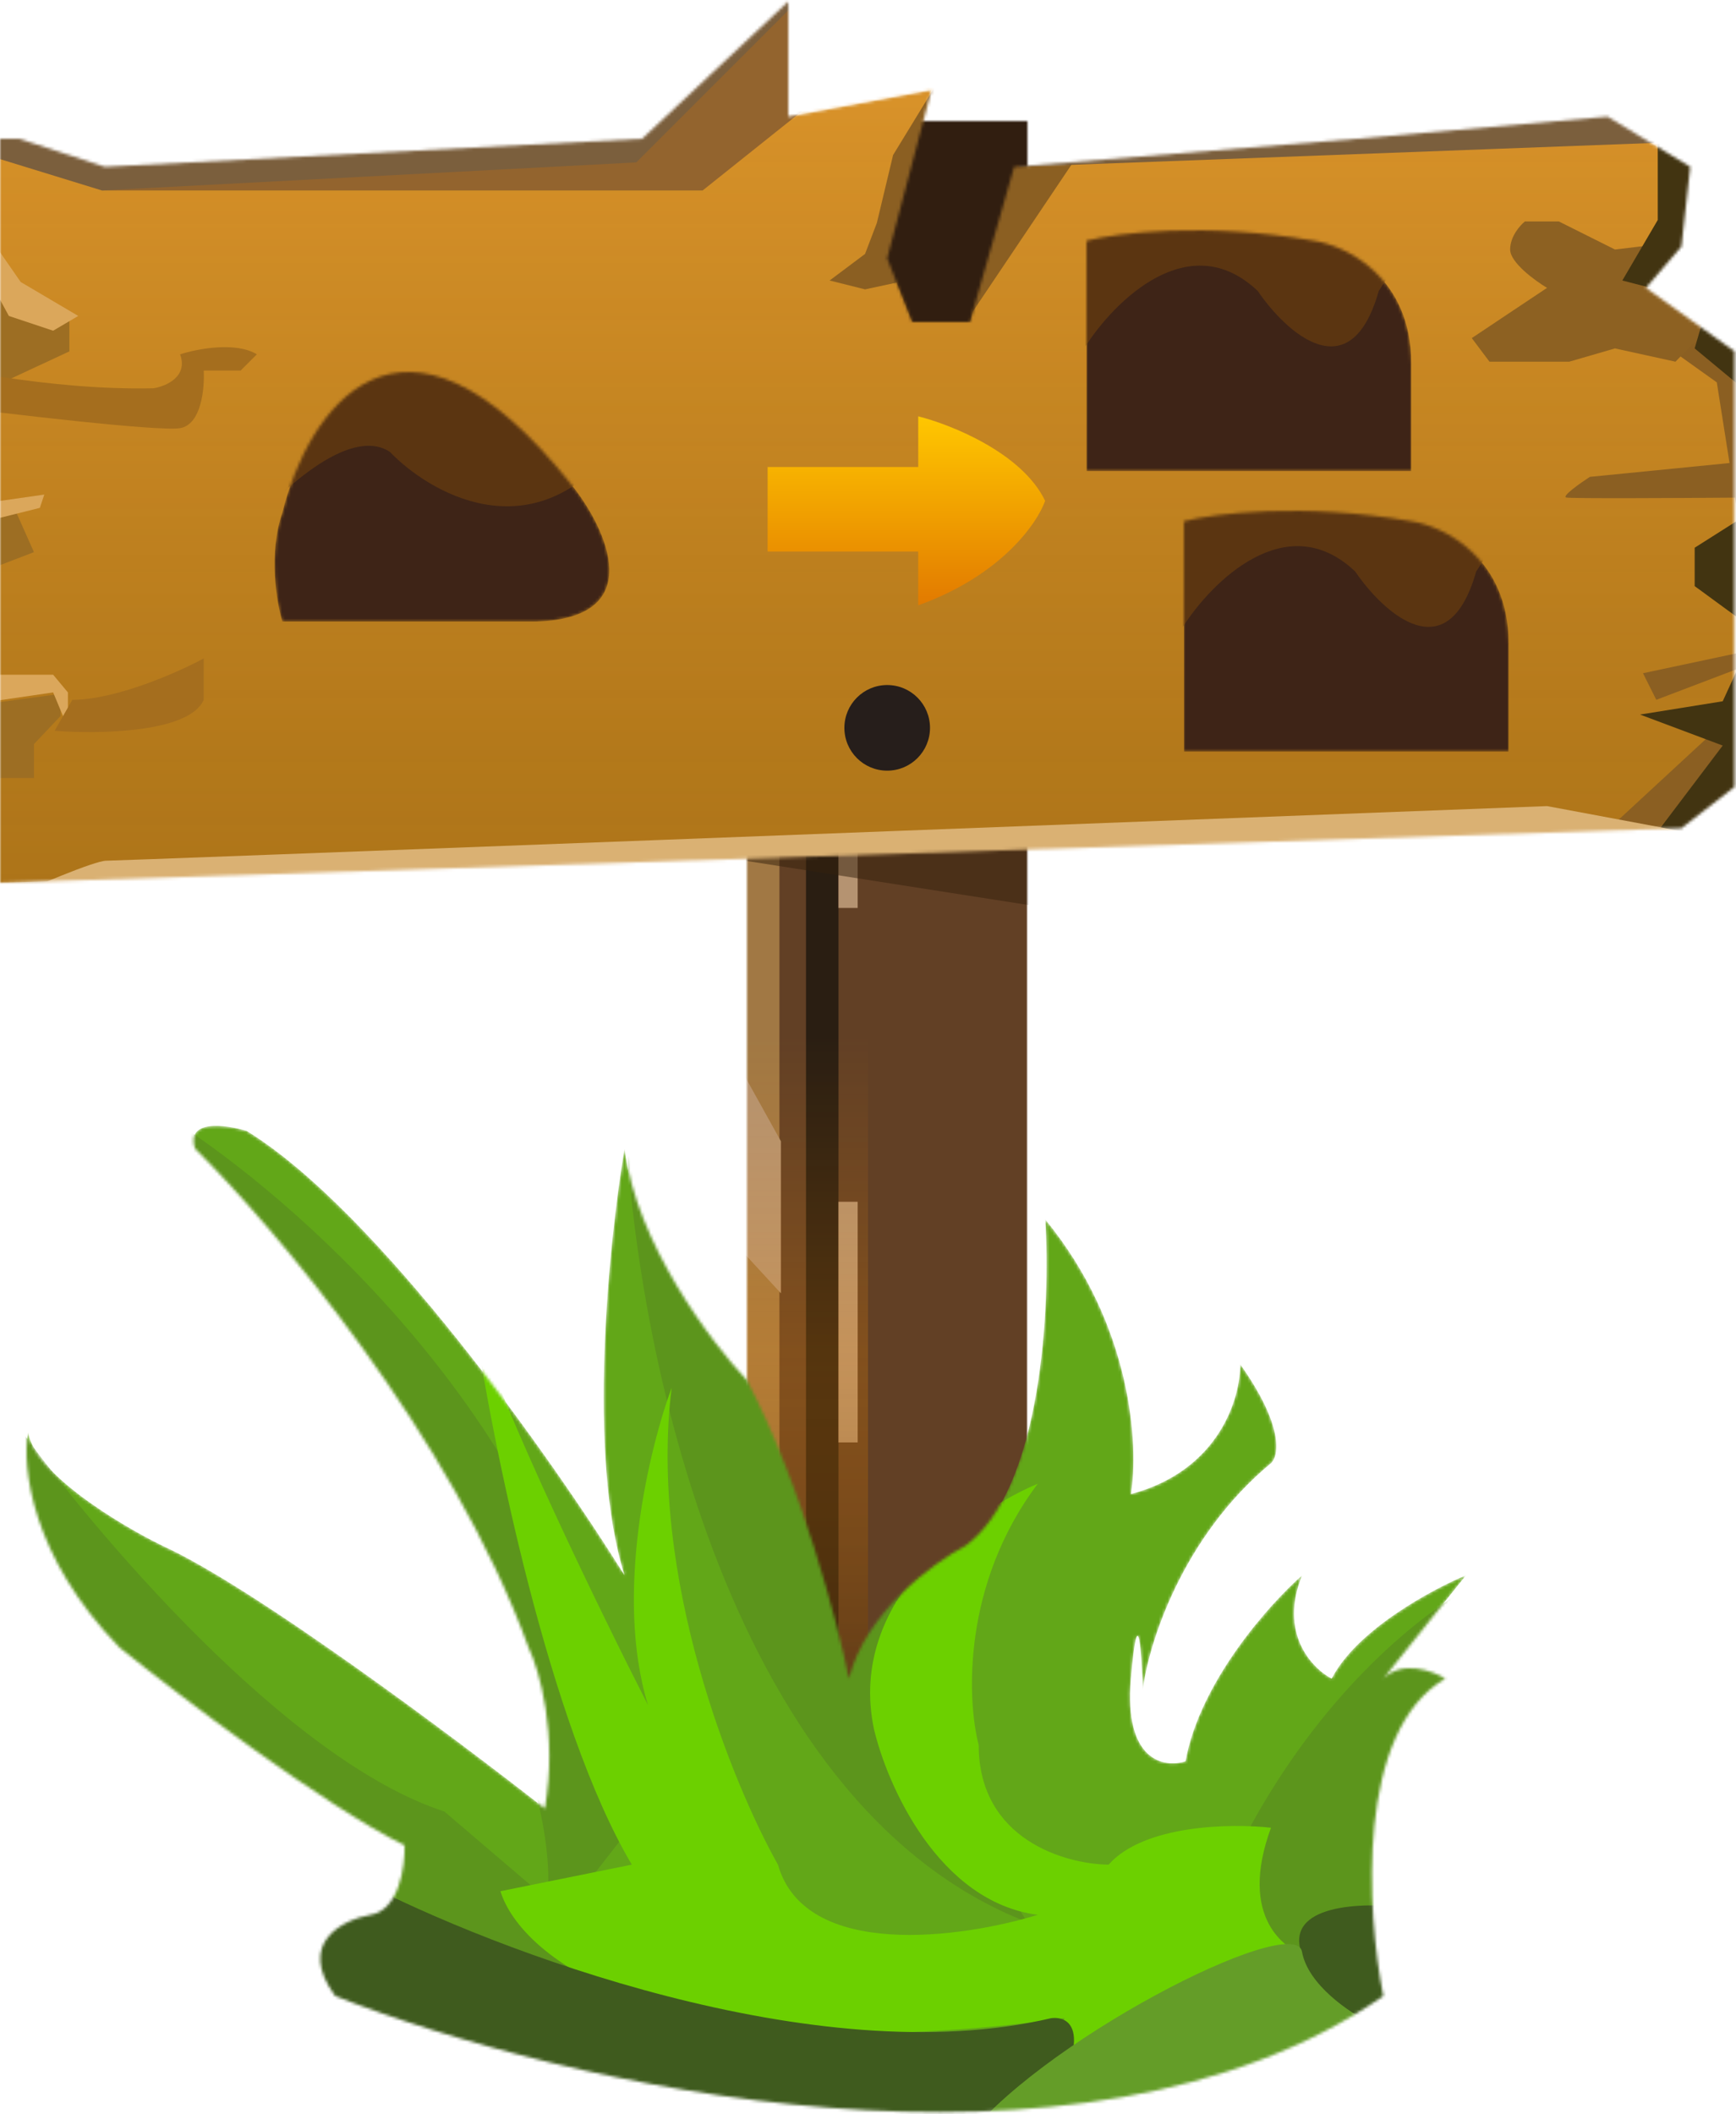 <svg width="588" height="716" viewBox="0 0 588 716" fill="none" xmlns="http://www.w3.org/2000/svg">
<mask id="mask0_9_320" style="mask-type:alpha" maskUnits="userSpaceOnUse" x="253" y="41" width="95" height="551">
<rect x="253" y="41" width="95" height="551" fill="#624025"/>
</mask>
<g mask="url(#mask0_9_320)">
<rect x="253" y="41" width="95" height="551" fill="#624025"/>
<rect x="236" y="-13" width="28" height="623" fill="#A17844"/>
<rect width="11" height="623" transform="matrix(-1 0 0 1 284 -13)" fill="#2A1E12"/>
<path d="M264.5 386.5L252 364L247 357.5V419L264.5 438V386.5Z" fill="#B59371"/>
<path d="M290.5 407H284V488.5H290.5V407Z" fill="#B59371"/>
<path d="M290.5 307.5H284V281H290.5V307.5Z" fill="#B59371"/>
<rect x="240" y="351" width="54" height="260" fill="url(#paint0_linear_9_320)" fill-opacity="0.5"/>
<path d="M214 285.5L367.5 309.5L376.5 271L214 285.5Z" fill="#34200C" fill-opacity="0.5"/>
<path d="M323.5 122.5L382.5 26.5L309 11L280.5 99.5L323.5 122.5Z" fill="#311E10"/>
<path d="M323.5 122.5L382.5 26.5L309 11L280.5 99.5L323.5 122.5Z" stroke="black"/>
<path d="M323.5 122.5L382.5 26.5L309 11L280.5 99.5L323.5 122.5Z" stroke="black" stroke-opacity="0.2"/>
</g>
<mask id="mask1_9_320" style="mask-type:alpha" maskUnits="userSpaceOnUse" x="0" y="0" width="588" height="299">
<path d="M35.5 56.5L6.5 47H0V299L569.5 280.5L587.5 266.5V119L557.5 97.5L569.5 83.5L572.5 56.5L544.5 39.5L459.5 47L343.5 56.5L328.5 109H309L300.5 87.5L315.5 30.5L267 39.5V0.5L217.5 47L35.5 56.5Z" fill="#BE852B"/>
</mask>
<g mask="url(#mask1_9_320)">
<path d="M35.5 56.5L6.5 47H0V299L569.5 280.5L587.5 266.5V119L557.5 97.5L569.5 83.5L572.5 56.5L544.5 39.5L459.5 47L343.5 56.5L328.5 109H309L300.5 87.5L315.5 30.5L267 39.5V0.5L217.5 47L35.5 56.5Z" fill="#BE852B"/>
<rect x="-7" y="-17" width="613" height="342" fill="url(#paint1_linear_9_320)"/>
<path d="M329.5 105.5L371.5 43L336 49L329.5 105.5Z" fill="#8B5F22"/>
<path d="M302.5 52.5L319 25.5L329.5 20.5L307 95L293 98L281 95L293 86L297 75.5L302.5 52.5Z" fill="#8B5F22"/>
<path d="M567.5 112.5L564.5 98H585L622.5 117L589 177L587.663 168.535C566.864 168.696 531.991 168.873 530.5 168.5C528.9 168.1 535.167 163.667 538.5 161.5L585.813 156.816L581.5 129.5L567.5 119.5V112.5Z" fill="#8B5F22"/>
<path d="M556.5 228L596.5 219.5V223.5L561 237L556.5 228Z" fill="#8B5F22"/>
<path d="M543.5 282L596.5 233L618.5 255.5L567.5 295.5L543.5 282Z" fill="#8B5F22"/>
<path d="M238 64.5L300 15L294.5 -17L34.5 64.5H238Z" fill="#93642E"/>
<path d="M547 84.5L576.5 81L586 103.5L567.5 122.5L547 118L531.5 122.5H504.5L498.5 114.5L524 97.5C519.833 95 511.5 88.9 511.5 84.5C511.5 80.1 514.833 76.333 516.5 75H528L547 84.5Z" fill="#8D6122"/>
<path d="M34.5 64.5L-11 50.5V42.5L197.5 38.5L273.5 -3L215.5 55L34.5 64.5Z" fill="#7B5F3D"/>
<path d="M571 48L345 56.5L348 50.5L566 25.5L571 48Z" fill="#7B5F3D"/>
<path d="M583.5 252.5L555.5 289.5L600.5 293.5L608.5 35.5L561.5 41V74.5L549.5 95L578.5 102.5L574 118L594.5 135V172.5L574 185.5V198.5L594.5 213.5L583.5 237.5L555.5 242L583.5 252.5Z" fill="#423411"/>
<path d="M36 291.5C32 291.5 11 300.5 1 305L562 334L569.5 281.5L524 273C363 279.167 40 291.5 36 291.5Z" fill="#DAB173"/>
<path d="M5.5 101L-5.5 89V132.5L23.5 119V107.5L5.5 101Z" fill="#9D6E23"/>
<path d="M5.5 173.5H-5.5V193.5L11.5 187L5.5 173.5Z" fill="#9D6E23"/>
<path d="M20.5 235L-5.5 238.5V263.5H11.5V252L20.5 242.5V235Z" fill="#9D6E23"/>
<path d="M7 95.5L-6.5 76V89.5L3 107L18 112L26.5 107L7 95.5Z" fill="#DBA75B"/>
<path d="M15 167.5L-2.5 170L-6.5 177L13.5 172L15 167.5Z" fill="#DBA75B"/>
<path d="M18 234.5L-2.5 237.5V228.5H18L23 234.5V246.5L18 234.5Z" fill="#DBA75B"/>
<path d="M52 131.5C17.2 132.3 -21.833 124.167 -37 120L-22 137C2.667 140.167 53.8 146.2 61 145C68.2 143.8 69.333 131.5 69 125.5H81.5L87 120C79.8 115.6 66.667 118.167 61 120C63.8 127.6 56.167 130.833 52 131.5Z" fill="#A56E1E"/>
<path d="M24.5 237C39.3 237 60.333 227.667 69 223V237C64.2 248.2 33.333 248.667 18.5 247.5L24.5 237Z" fill="#A56E1E"/>
</g>
<circle cx="300.5" cy="246.5" r="14.5" fill="#261E1B"/>
<mask id="mask2_9_320" style="mask-type:alpha" maskUnits="userSpaceOnUse" x="9" y="381" width="488" height="335">
<path d="M468.543 676C365.743 747.2 189.043 705.667 113.543 676C100.343 658 116.043 650.167 125.543 648.5C135.143 646.9 137.21 632.167 137.043 625C109.043 611 61.043 574.5 40.543 558C10.543 527.2 7.376 496.5 9.543 485C11.543 499 40.71 516.5 55.043 523.5C85.843 537.5 154.21 588.667 184.543 612.5C188.943 587.3 182.71 565.667 179.043 558C153.043 486.4 92.876 415.5 66.043 389C62.843 379 76.376 380.833 83.543 383C127.943 410.2 187.376 494.667 211.543 533.5C198.743 493.5 206.21 420.5 211.543 389C215.543 421 240.876 454.667 253.043 467.5C271.443 502.7 283.71 549.5 287.543 568.5C293.143 546.1 316.21 529.167 327.043 523.5C353.043 504.3 355.876 441.833 354.043 413C383.643 449 385.71 490 383.043 506C413.043 498 420.21 473.333 420.043 462C434.843 482.8 433.21 493 430.543 495.5C400.143 520.7 388.876 557.333 387.043 572.5C386.71 559.5 385.443 540.5 383.043 568.5C380.643 596.5 394.376 598.833 401.543 596.5C406.343 569.7 429.876 543.333 441.043 533.5C433.043 553.1 444.376 565 451.043 568.5C459.443 552.1 484.876 538.333 496.543 533.5L468.543 568.5C474.943 562.1 485.21 565.833 489.543 568.5C459.143 586.1 462.876 647.5 468.543 676Z" fill="#62A718"/>
</mask>
<g mask="url(#mask2_9_320)">
<path d="M468.543 676C365.743 747.2 189.043 705.667 113.543 676C100.343 658 116.043 650.167 125.543 648.5C135.143 646.9 137.21 632.167 137.043 625C109.043 611 61.043 574.5 40.543 558C10.543 527.2 7.376 496.5 9.543 485C11.543 499 40.71 516.5 55.043 523.5C85.843 537.5 154.21 588.667 184.543 612.5C188.943 587.3 182.71 565.667 179.043 558C153.043 486.4 92.876 415.5 66.043 389C62.843 379 76.376 380.833 83.543 383C127.943 410.2 187.376 494.667 211.543 533.5C198.743 493.5 206.21 420.5 211.543 389C215.543 421 240.876 454.667 253.043 467.5C271.443 502.7 283.71 549.5 287.543 568.5C293.143 546.1 316.21 529.167 327.043 523.5C353.043 504.3 355.876 441.833 354.043 413C383.643 449 385.71 490 383.043 506C413.043 498 420.21 473.333 420.043 462C434.843 482.8 433.21 493 430.543 495.5C400.143 520.7 388.876 557.333 387.043 572.5C386.71 559.5 385.443 540.5 383.043 568.5C380.643 596.5 394.376 598.833 401.543 596.5C406.343 569.7 429.876 543.333 441.043 533.5C433.043 553.1 444.376 565 451.043 568.5C459.443 552.1 484.876 538.333 496.543 533.5L468.543 568.5C474.943 562.1 485.21 565.833 489.543 568.5C459.143 586.1 462.876 647.5 468.543 676Z" fill="#62A718"/>
<path d="M5 481.5C31.333 518.333 97.3 596.3 150.5 613.5L185.488 643.373C186.802 627.369 183.263 602.287 166.5 568L48.5 396.5L55.5 377.5C93.167 400.5 174.8 469.5 200 561.5L211.5 621.5L190.896 647.991L301 742L55.5 684.5L-3 500.5L5 481.5Z" fill="#5C951C"/>
<path d="M348 651C244 610.6 213.667 448.5 211.5 372.5L336 509.5C305.6 561.9 331.333 625.667 348 651Z" fill="#5C951C"/>
<path d="M400 676.5C425.2 587.7 481.5 543.833 506.5 533L518.5 693.5C473.5 719.833 377.4 768 353 750C328.6 732 374.167 693.5 400 676.5Z" fill="#5C951C"/>
<path d="M214 631.5C186 584.3 166.667 488.167 160.5 446C170.1 477.6 203.833 546.833 219.5 577.5C207.9 539.9 220 490.167 227.5 470C219.5 534 248.167 604.333 263.5 631.5C272.7 663.9 326 656.333 351.5 648.5C317.9 644.1 300.5 604.667 296 585.5C286.8 541.5 329.167 511.833 351.5 502.5C325.9 536.5 327.5 575.667 331.5 591C331.5 623 360.833 631.333 375.5 631.5C387.5 617.9 417.167 617.5 430.5 619C419.3 649.4 435.167 661 444.5 663C430.9 699 363.5 718 331.5 723C349.1 719.4 358.167 695.167 360.5 683.5C224.1 702.3 176.333 662.667 169.5 640.5L214 631.5Z" fill="#6CD000"/>
<path d="M356 683.5C276.4 702.3 166.833 660.333 122 637L88 662L96.5 702.5L346 729C372.4 690.2 363.667 682.5 356 683.5Z" fill="#3F5B1E"/>
<path d="M441 662C434.6 644.8 461.667 644.167 476 646L493 692.5C452.6 688.9 441.5 670.667 441 662Z" fill="#3F5B1E"/>
<path d="M441 661C443 672.2 457.167 681.667 464 685L448 717.5L325.5 726.5C349.5 692.5 438.5 647 441 661Z" fill="#649D28"/>
</g>
<path d="M311.012 158.171H260V186.789H311.012V205C338.983 195.01 351.325 177.249 354 169.618C346.205 153.384 322.093 143.775 311.012 141V158.171Z" fill="url(#paint2_linear_9_320)"/>
<mask id="mask3_9_320" style="mask-type:alpha" maskUnits="userSpaceOnUse" x="93" y="126" width="114" height="85">
<path d="M193.776 164.412C135.216 90.67 103.949 139.831 95.635 173.629C90.863 187.441 93.647 203.965 95.635 210.5H181.847C219.585 209.199 205.524 179.232 193.776 164.412Z" fill="#3E2417"/>
</mask>
<g mask="url(#mask3_9_320)">
<path d="M193.776 164.412C135.216 90.67 103.949 139.831 95.635 173.629C90.863 187.441 93.647 203.965 95.635 210.5H181.847C219.585 209.199 205.524 179.232 193.776 164.412Z" fill="#3E2417"/>
<path d="M132.04 153.025C118.159 143.916 93.723 167.303 83.24 180.136L100.049 128.625L120.653 111.275L170.537 115.612L206.865 153.025C179.104 186.426 145.414 166.942 132.04 153.025Z" fill="#5B3511"/>
</g>
<mask id="mask4_9_320" style="mask-type:alpha" maskUnits="userSpaceOnUse" x="368" y="78" width="110" height="82">
<path d="M368 81.534V159.534H478V123.034C478 93.834 456 83.2 445 81.534C408.2 75.134 378.333 78.867 368 81.534Z" fill="#3E2417"/>
</mask>
<g mask="url(#mask4_9_320)">
<path d="M368 81.534V159.534H478V123.034C478 93.834 456 83.2 445 81.534C408.2 75.134 378.333 78.867 368 81.534Z" fill="#3E2417"/>
<path d="M426 98.534C402.8 76.534 377.333 102.034 367.5 117.534L358 58.034L467 34.034L488.5 66.034L467 98.534C457.4 132.534 435.667 112.7 426 98.534Z" fill="#5B3511"/>
</g>
<mask id="mask5_9_320" style="mask-type:alpha" maskUnits="userSpaceOnUse" x="401" y="173" width="110" height="82">
<path d="M401 176.534V254.534H511V218.034C511 188.834 489 178.2 478 176.534C441.2 170.134 411.333 173.867 401 176.534Z" fill="#3E2417"/>
</mask>
<g mask="url(#mask5_9_320)">
<path d="M401 176.534V254.534H511V218.034C511 188.834 489 178.2 478 176.534C441.2 170.134 411.333 173.867 401 176.534Z" fill="#3E2417"/>
<path d="M459 193.534C435.8 171.534 410.333 197.034 400.5 212.534L391 153.034L500 129.034L521.5 161.034L500 193.534C490.4 227.534 468.667 207.7 459 193.534Z" fill="#5B3511"/>
</g>
<defs>
<linearGradient id="paint0_linear_9_320" x1="267" y1="351" x2="267" y2="611" gradientUnits="userSpaceOnUse">
<stop stop-color="#FF9000" stop-opacity="0"/>
<stop offset="0.406" stop-color="#FE8E00" stop-opacity="0.406"/>
<stop offset="1" stop-color="#2F1B06"/>
</linearGradient>
<linearGradient id="paint1_linear_9_320" x1="299.5" y1="-17" x2="299.5" y2="325" gradientUnits="userSpaceOnUse">
<stop offset="0.042" stop-color="#EE9F2C" stop-opacity="0.67"/>
<stop offset="1" stop-color="#9A6307" stop-opacity="0.55"/>
</linearGradient>
<linearGradient id="paint2_linear_9_320" x1="307" y1="141" x2="307" y2="205" gradientUnits="userSpaceOnUse">
<stop stop-color="#FFC700"/>
<stop offset="1" stop-color="#E27A00"/>
</linearGradient>
</defs>
</svg>
